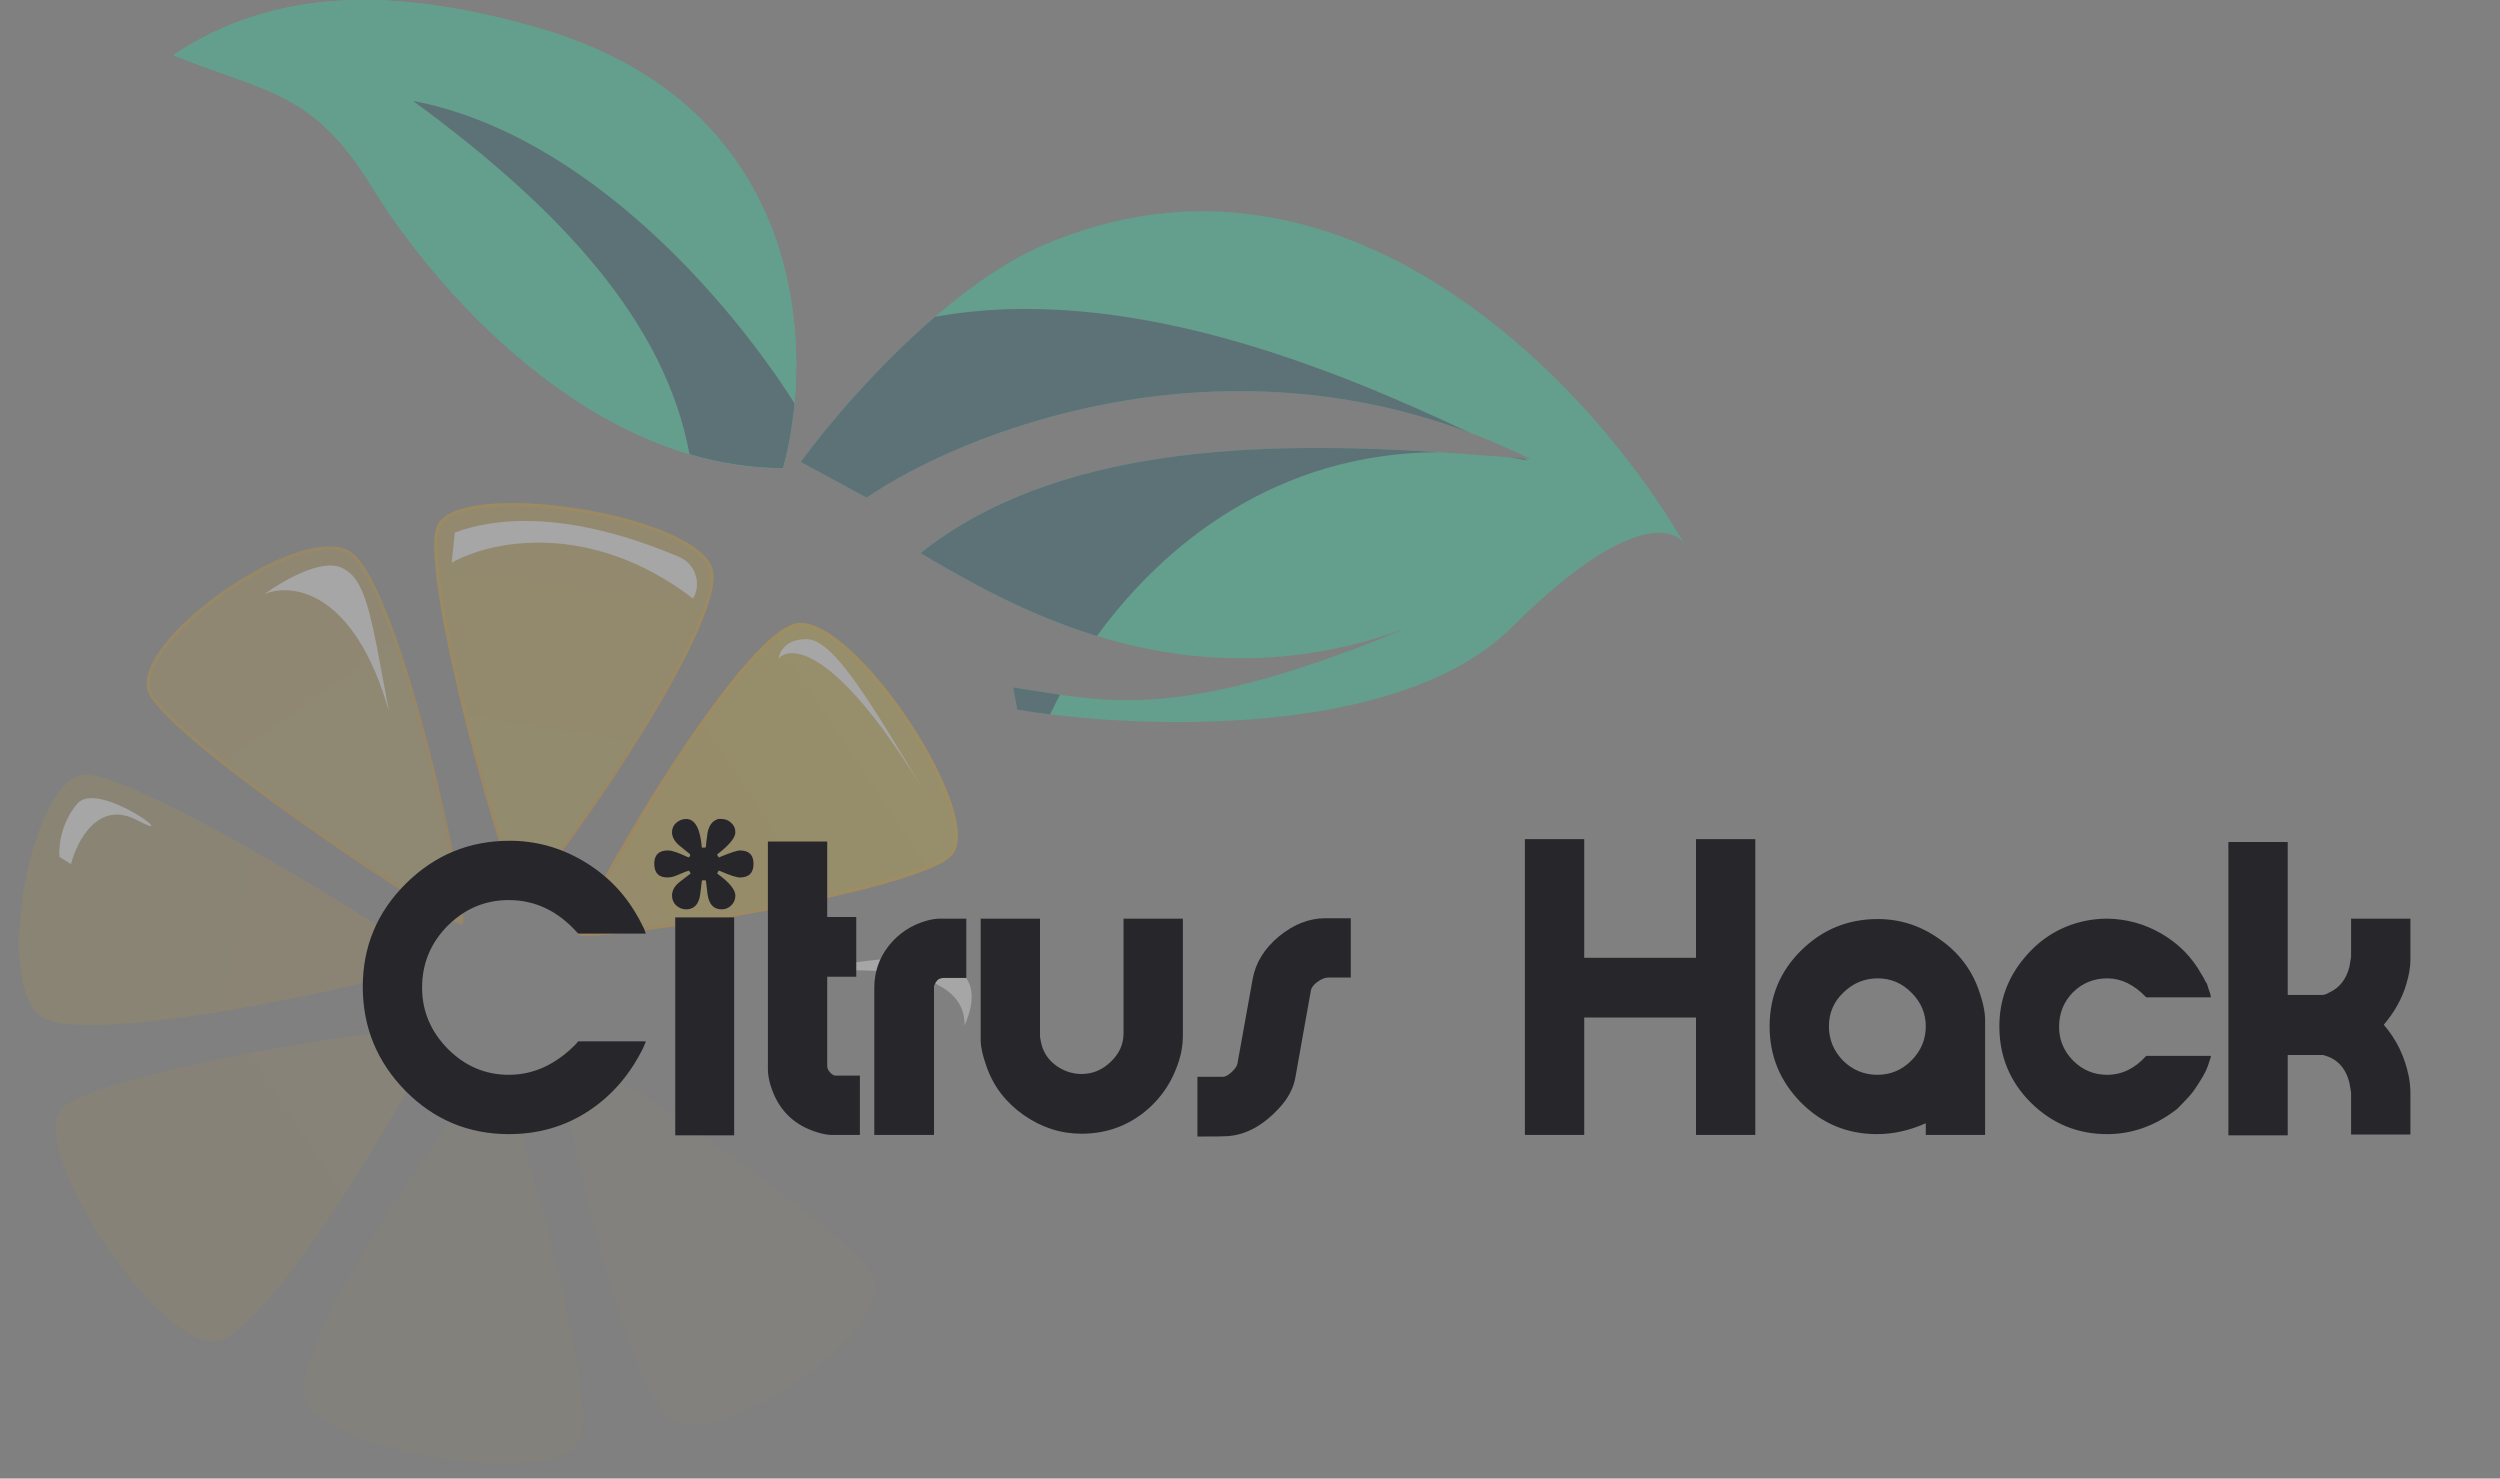 <svg width="793" height="469" viewBox="0 0 793 469" fill="none" xmlns="http://www.w3.org/2000/svg">
<rect x="0" y="0" width="793" height="469" fill="#808080" stroke="none"/>
<g opacity="0.3">
<path opacity="0.1" d="M157.201 338.887C160.99 339.7 189.855 440.779 184.13 456.632C178.405 472.486 102.288 461.119 96.645 443.396C91.003 425.673 153.411 338.075 157.201 338.887Z" fill="url(#paint0_linear_77_3894)"/>
<path opacity="0.6" d="M183.525 296.466C185.852 299.566 289.719 283.383 301.71 271.538C313.702 259.692 271.463 195.357 253.007 197.667C234.552 199.977 181.199 293.367 183.525 296.466Z" fill="url(#paint1_linear_77_3894)"/>
<path opacity="0.6" fill-rule="evenodd" clip-rule="evenodd" d="M184.509 295.77C184.545 295.611 184.598 295.412 184.674 295.17C184.924 294.37 185.369 293.248 186 291.833C187.257 289.011 189.21 285.124 191.686 280.52C196.636 271.316 203.651 259.301 211.316 247.309C218.983 235.313 227.284 223.364 234.808 214.281C238.571 209.737 242.12 205.935 245.281 203.205C248.483 200.44 251.141 198.908 253.131 198.659C255.143 198.407 257.602 199.056 260.416 200.572C263.214 202.08 266.263 204.391 269.41 207.303C275.703 213.126 282.288 221.253 287.941 229.844C293.595 238.437 298.28 247.438 300.806 254.991C302.07 258.771 302.776 262.137 302.817 264.883C302.859 267.643 302.23 269.619 301.007 270.826C299.668 272.15 296.907 273.638 292.918 275.206C288.973 276.758 283.961 278.339 278.248 279.901C266.825 283.026 252.675 286.056 238.811 288.623C224.949 291.19 211.393 293.289 201.164 294.552C196.047 295.184 191.778 295.605 188.725 295.772C187.195 295.856 185.996 295.875 185.159 295.829C184.894 295.814 184.679 295.794 184.509 295.77ZM301.71 271.538C289.719 283.383 185.852 299.566 183.525 296.466C181.199 293.367 234.552 199.977 253.007 197.667C271.463 195.357 313.702 259.692 301.71 271.538Z" fill="url(#paint2_linear_77_3894)"/>
<path opacity="0.05" d="M177.495 332.155C180.43 330.385 269.431 389.559 276.992 405.313C284.553 421.067 229.067 460.418 213.1 450.41C197.132 440.401 174.56 333.926 177.495 332.155Z" fill="url(#paint3_linear_77_3894)"/>
<path opacity="0.2" d="M137.952 326.576C135.625 323.476 31.759 339.659 19.767 351.504C7.776 363.35 50.015 427.685 68.47 425.375C86.925 423.065 140.278 329.675 137.952 326.576Z" fill="url(#paint4_linear_77_3894)"/>
<path opacity="0.5" d="M165.424 284.888C161.635 284.076 132.77 182.997 138.495 167.143C144.22 151.29 220.337 162.656 225.98 180.379C231.622 198.102 169.214 285.7 165.424 284.888Z" fill="url(#paint5_linear_77_3894)"/>
<path opacity="0.5" fill-rule="evenodd" clip-rule="evenodd" d="M165.644 283.703C165.774 283.604 165.932 283.472 166.12 283.302C166.741 282.739 167.573 281.865 168.593 280.699C170.628 278.374 173.338 274.971 176.479 270.792C182.758 262.439 190.724 251.032 198.397 239.045C206.072 227.054 213.438 214.507 218.529 203.868C221.076 198.546 223.04 193.73 224.192 189.716C225.359 185.649 225.636 182.594 225.027 180.683C224.412 178.751 222.792 176.79 220.235 174.872C217.693 172.963 214.317 171.165 210.353 169.529C202.429 166.258 192.289 163.688 182.119 162.159C171.948 160.629 161.812 160.15 153.896 161.025C149.934 161.462 146.581 162.233 144.072 163.347C141.549 164.467 140.019 165.867 139.435 167.483C138.795 169.254 138.602 172.384 138.851 176.663C139.097 180.895 139.763 186.108 140.741 191.95C142.694 203.63 145.877 217.747 149.361 231.409C152.844 245.07 156.623 258.256 159.765 268.072C161.337 272.983 162.745 277.035 163.874 279.877C164.44 281.301 164.926 282.397 165.318 283.138C165.443 283.372 165.551 283.559 165.644 283.703ZM138.495 167.143C132.77 182.997 161.635 284.076 165.424 284.888C169.214 285.7 231.622 198.102 225.98 180.379C220.337 162.656 144.22 151.29 138.495 167.143Z" fill="url(#paint6_linear_77_3894)"/>
<path d="M143.269 178.516L144.285 168.903C173.264 158.361 207.93 173.691 214.776 176.36C221.621 179.028 222.157 186.212 219.828 189.854C186.733 164.58 154.999 171.764 143.269 178.516Z" fill="white"/>
<path d="M294.169 252.797C266.427 206.317 251.144 204.182 246.971 208.925C247.197 206.789 249.328 202.565 256.047 202.757C264.445 202.997 276.005 222.364 294.169 252.797Z" fill="white"/>
<path d="M249.28 309.608C268.407 306.447 306.514 305.164 305.938 325.321C313.603 307.988 303.794 296.582 249.28 309.608Z" fill="white"/>
<path opacity="0.3" d="M135.554 305.328C135.931 301.921 44.888 245.938 27.416 245.68C9.944 245.423 -2.513 312.296 13.269 322.595C29.052 332.894 135.178 308.735 135.554 305.328Z" fill="url(#paint7_linear_77_3894)"/>
<path opacity="0.4" d="M146.731 293.202C143.796 294.972 54.795 235.798 47.234 220.044C39.673 204.291 95.159 164.939 111.127 174.948C127.095 184.956 149.667 291.432 146.731 293.202Z" fill="url(#paint8_linear_77_3894)"/>
<path opacity="0.4" fill-rule="evenodd" clip-rule="evenodd" d="M145.987 292.076C145.991 291.966 145.992 291.841 145.991 291.701C145.983 290.876 145.889 289.679 145.706 288.141C145.343 285.073 144.644 280.754 143.669 275.57C141.721 265.207 138.68 251.44 135.05 237.415C131.418 223.386 127.201 209.121 122.904 197.752C120.754 192.066 118.593 187.128 116.486 183.314C114.355 179.457 112.359 176.9 110.596 175.795C108.834 174.691 106.449 174.222 103.536 174.365C100.63 174.508 97.279 175.257 93.67 176.502C86.453 178.991 78.341 183.413 70.935 188.652C63.526 193.893 56.885 199.909 52.577 205.551C50.422 208.374 48.883 211.063 48.106 213.479C47.329 215.894 47.338 217.949 48.136 219.612C48.999 221.41 51.102 223.952 54.263 227.072C57.395 230.164 61.477 233.739 66.191 237.596C75.618 245.31 87.522 254.113 99.292 262.376C111.061 270.639 122.683 278.352 131.54 283.885C135.971 286.654 139.697 288.869 142.4 290.334C143.755 291.068 144.83 291.602 145.598 291.922C145.743 291.983 145.873 292.034 145.987 292.076ZM47.234 220.044C54.795 235.798 143.796 294.972 146.731 293.202C149.667 291.432 127.095 184.956 111.127 174.948C95.159 164.939 39.673 204.291 47.234 220.044Z" fill="url(#paint9_linear_77_3894)"/>
<path d="M43.438 260.136C31.164 253.654 24.378 266.76 22.519 274.123L18.877 271.794C18.553 268.736 19.233 261.075 24.552 254.898C31.201 247.178 58.781 268.239 43.438 260.136Z" fill="white"/>
<path d="M123.378 225.66C112.416 187.176 92.492 184.809 83.9 188.436C89.288 184.47 101.675 177.227 108.122 179.982C116.182 183.427 117.593 194.592 123.378 225.66Z" fill="white"/>
<path d="M168.84 8.346C256.709 32.591 258.473 111.877 248.371 148.49C186.479 148.368 137.078 90.505 118.118 59.471C99.159 28.438 84.363 29.516 55 17.482C87.246 -4.092 125.287 -3.917 168.84 8.346Z" fill="#21E5A7"/>
<path d="M168.84 8.346C256.709 32.591 258.473 111.877 248.371 148.49C186.479 148.368 137.078 90.505 118.118 59.471C99.159 28.438 84.363 29.516 55 17.482C87.246 -4.092 125.287 -3.917 168.84 8.346Z" fill="#21E5A7"/>
<path d="M168.84 8.346C256.709 32.591 258.473 111.877 248.371 148.49C186.479 148.369 137.078 90.505 118.118 59.472C99.159 28.438 84.363 29.516 55 17.483C87.246 -4.092 125.287 -3.916 168.84 8.346Z" fill="#21E5A7"/>
<path fill-rule="evenodd" clip-rule="evenodd" d="M252.014 127.938C251.311 135.62 249.994 142.606 248.371 148.49C238.115 148.469 228.203 146.864 218.715 144.058C211.005 102.432 178.386 66.678 131 32C186.32 42.604 231.71 95.862 252.014 127.938Z" fill="#0B4F62"/>
<path d="M322.686 225.119L321.358 218.038C352.161 222.818 373.817 229.048 445.987 199.364C376.291 224.643 322.178 193.08 292.709 175.892L291.972 175.462C342.249 135.543 422.001 140.236 485.466 145.636C396.244 101.377 307.906 135.336 274.889 157.847L254 146.517C266.51 129.316 299.338 91.515 330.567 77.919C426.421 36.316 506.226 123.547 534.383 172.712C534.457 172.832 534.526 172.954 534.591 173.077C534.522 172.955 534.452 172.834 534.383 172.712C530.641 166.635 514.897 163.788 479.623 198.922C443.65 234.752 360.01 231.316 322.686 225.119Z" fill="#21E5A7"/>
<path fill-rule="evenodd" clip-rule="evenodd" d="M321.358 218.038L322.686 225.119C325.839 225.643 329.323 226.147 333.081 226.609C334.049 224.576 335.101 222.492 336.238 220.371C333.178 219.931 330.127 219.439 327.017 218.938C325.156 218.639 323.275 218.336 321.358 218.038ZM347.947 201.746C369.05 172.737 404.785 143.646 456.362 143.427C399.037 139.824 334.807 141.452 291.972 175.462L292.709 175.892C306.227 183.776 324.932 194.686 347.947 201.746ZM478.649 145.066C480.624 145.359 482.62 145.694 484.636 146.07C484.215 145.868 483.791 145.664 483.362 145.458C481.8 145.326 480.229 145.195 478.649 145.066ZM466.186 137.244C423.209 117.011 357.218 89.542 296.574 100.494C277.952 116.518 261.912 135.638 254 146.517L274.889 157.847C305.523 136.96 383.784 106.218 466.186 137.244Z" fill="#0B4F62"/>
</g>
<path d="M115.072 313.024C115.072 300.224 119.637 289.301 128.768 280.256C137.899 271.211 148.864 266.688 161.664 266.688C169.941 266.688 177.707 268.821 184.96 273.088C192.213 277.355 197.888 283.072 201.984 290.24C202.155 290.411 202.795 291.605 203.904 293.824C204.16 294.251 204.416 294.848 204.672 295.616C204.672 295.701 204.715 295.829 204.8 296V296.128H183.424C183.339 296.043 183.211 295.915 183.04 295.744C176.896 288.917 169.685 285.504 161.408 285.504C153.899 285.504 147.413 288.235 141.952 293.696C136.576 299.157 133.888 305.685 133.888 313.28C133.888 320.704 136.619 327.189 142.08 332.736C147.541 338.197 153.984 340.928 161.408 340.928C169.259 340.928 176.384 337.643 182.784 331.072C182.955 330.816 183.168 330.56 183.424 330.304H204.8V330.56C204.629 330.987 204.373 331.584 204.032 332.352C199.851 340.885 194.048 347.584 186.624 352.448C179.2 357.312 170.795 359.744 161.408 359.744C148.608 359.744 137.685 355.179 128.64 346.048C119.595 336.832 115.072 325.824 115.072 313.024ZM214.186 291.008H232.874V360.128H214.186V291.008ZM213.162 284.096C213.162 282.475 213.973 281.024 215.594 279.744C216.789 278.805 217.898 277.952 218.922 277.184C219.007 277.184 219.05 277.141 219.05 277.056C219.05 276.971 219.007 276.885 218.922 276.8C218.837 276.629 218.709 276.416 218.538 276.16C218.111 276.245 217.002 276.672 215.21 277.44C213.93 278.037 212.778 278.336 211.754 278.336C208.938 278.336 207.53 276.885 207.53 273.984C207.53 271.168 208.981 269.76 211.882 269.76C213.077 269.76 215.125 270.443 218.026 271.808L218.41 271.936H218.538C218.794 271.68 218.922 271.467 218.922 271.296V271.168C218.922 270.997 218.837 270.869 218.666 270.784C217.471 269.845 216.319 268.907 215.21 267.968C213.845 266.688 213.162 265.365 213.162 264C213.162 262.805 213.589 261.824 214.442 261.056C215.381 260.203 216.447 259.776 217.642 259.776C220.458 259.776 222.122 262.805 222.634 268.864H223.786L223.914 268.48C223.914 268.053 224.085 266.645 224.426 264.256C224.853 261.781 226.005 260.288 227.882 259.776H228.906C230.101 259.776 231.125 260.203 231.978 261.056C232.831 261.824 233.258 262.805 233.258 264C233.258 265.707 231.381 268.011 227.626 270.912C227.626 270.912 227.583 270.955 227.498 271.04V271.168C227.583 271.339 227.711 271.552 227.882 271.808L228.01 271.936H228.138C231.637 270.485 233.813 269.76 234.666 269.76C237.567 269.76 239.018 271.168 239.018 273.984C239.018 276.885 237.567 278.336 234.666 278.336C233.642 278.336 231.551 277.653 228.394 276.288C228.309 276.288 228.181 276.245 228.01 276.16L227.882 276.288L227.498 277.056L227.626 277.184C231.381 279.915 233.258 282.219 233.258 284.096C233.258 285.291 232.831 286.315 231.978 287.168C231.125 288.021 230.101 288.448 228.906 288.448C226.346 288.448 224.853 286.827 224.426 283.584C224.085 280.939 223.914 279.531 223.914 279.36L223.786 279.232H222.762L222.634 279.36C222.634 279.531 222.463 280.939 222.122 283.584C221.695 286.827 220.202 288.448 217.642 288.448C216.447 288.448 215.381 288.021 214.442 287.168C213.589 286.315 213.162 285.291 213.162 284.096ZM243.575 266.944H262.391V290.88H271.607V309.824H262.391V338.24C262.391 338.837 262.69 339.477 263.287 340.16C263.884 340.843 264.482 341.184 265.079 341.184H272.759V360H263.799C262.604 360 261.154 359.744 259.447 359.232C251.682 356.928 246.647 351.851 244.343 344C243.831 342.208 243.575 340.587 243.575 339.136V266.944ZM306.509 291.392V310.208H299.341C298.232 310.208 297.421 310.635 296.909 311.488C296.482 312.256 296.269 312.683 296.269 312.768V360H277.325V313.28C277.325 308.331 278.861 303.893 281.933 299.968C285.09 296.043 289.101 293.397 293.965 292.032C295.501 291.605 296.952 291.392 298.317 291.392H306.509ZM311.075 291.392H329.891V328.896C330.062 329.92 330.232 330.773 330.403 331.456C331.171 334.187 332.75 336.405 335.139 338.112C337.614 339.819 340.259 340.672 343.075 340.672C346.574 340.672 349.646 339.392 352.291 336.832C355.022 334.272 356.387 331.243 356.387 327.744V291.392H375.203V328.64C375.203 331.2 374.819 333.717 374.051 336.192C371.918 343.189 368.035 348.864 362.403 353.216C356.771 357.483 350.328 359.616 343.075 359.616C336.504 359.616 330.403 357.653 324.771 353.728C319.139 349.803 315.214 344.725 312.995 338.496C311.715 334.912 311.075 332.096 311.075 330.048V291.392ZM379.825 341.568H387.889C388.657 341.568 389.553 341.099 390.577 340.16C391.686 339.136 392.326 338.24 392.497 337.472L397.361 310.464C398.3 305.344 401.073 300.864 405.681 297.024C410.374 293.184 415.281 291.264 420.401 291.264H428.465V310.08H421.297C420.273 310.08 419.121 310.549 417.841 311.488C416.646 312.341 415.964 313.28 415.793 314.304L410.929 341.568C410.332 345.152 408.582 348.48 405.681 351.552C400.646 357.013 395.228 359.957 389.425 360.384C388.401 360.469 385.201 360.512 379.825 360.512V341.568ZM483.697 266.176H502.513V303.808H537.969V266.176H556.785V360H537.969V322.752H502.513V360H483.697V266.176ZM610.858 356.288C605.738 358.592 600.575 359.744 595.37 359.744C585.983 359.744 577.962 356.416 571.306 349.76C564.65 343.019 561.322 334.955 561.322 325.568C561.322 316.096 564.65 308.075 571.306 301.504C578.047 294.848 586.154 291.52 595.626 291.52C602.709 291.52 609.194 293.611 615.082 297.792C621.055 301.888 625.237 307.264 627.626 313.92C628.991 317.76 629.674 320.96 629.674 323.52V360H610.858V356.288ZM580.138 325.568C580.138 329.749 581.631 333.376 584.618 336.448C587.69 339.435 591.317 340.928 595.498 340.928C599.679 340.928 603.263 339.435 606.25 336.448C609.322 333.376 610.858 329.749 610.858 325.568C610.858 321.472 609.365 317.931 606.378 314.944C603.391 311.872 599.807 310.336 595.626 310.336C591.445 310.336 587.818 311.829 584.746 314.816C581.674 317.717 580.138 321.301 580.138 325.568ZM634.197 325.568C634.197 317.291 636.885 309.995 642.261 303.68C647.637 297.28 654.378 293.355 662.485 291.904C664.533 291.563 666.496 291.392 668.373 291.392C674.602 291.477 680.405 293.099 685.781 296.256C691.157 299.413 695.338 303.68 698.325 309.056C698.496 309.227 699.008 310.165 699.861 311.872C699.861 311.445 700.117 312.128 700.629 313.92C700.885 314.517 701.098 315.2 701.269 315.968V316.352H680.789C676.949 312.341 672.853 310.336 668.501 310.336C664.149 310.336 660.48 311.829 657.493 314.816C654.592 317.803 653.141 321.429 653.141 325.696C653.141 329.877 654.634 333.461 657.621 336.448C660.608 339.435 664.192 340.928 668.373 340.928C673.066 340.928 677.205 338.923 680.789 334.912H701.269V335.296C701.013 336.064 700.672 337.088 700.245 338.368C699.648 340.075 698.197 342.592 695.893 345.92C695.125 347.029 693.461 348.864 690.901 351.424C690.901 351.424 690.773 351.552 690.517 351.808C690.261 351.979 690.09 352.107 690.005 352.192C683.349 357.227 676.138 359.744 668.373 359.744C658.986 359.744 650.922 356.416 644.181 349.76C637.525 343.104 634.197 335.04 634.197 325.568ZM706.849 267.072H725.665V315.584H736.673C737.27 315.584 737.996 315.328 738.849 314.816C742.092 313.365 744.225 310.635 745.249 306.624C745.59 304.576 745.761 303.552 745.761 303.552V291.392H764.577V304.576C764.577 306.709 764.15 309.227 763.297 312.128C761.932 316.736 759.542 321.045 756.129 325.056C760.14 329.664 762.785 335.125 764.065 341.44C764.065 341.525 764.108 341.781 764.193 342.208C764.278 342.635 764.321 342.891 764.321 342.976C764.406 343.488 764.492 344.427 764.577 345.792V359.872H745.761V346.56C745.761 346.56 745.59 345.536 745.249 343.488C744.054 338.795 741.409 335.893 737.313 334.784C737.228 334.784 737.142 334.741 737.057 334.656C736.886 334.656 736.758 334.656 736.673 334.656H725.665V360.128H706.849V267.072Z" fill="#27262B"/>
<defs>
<linearGradient id="paint0_linear_77_3894" x1="156.825" y1="338.83" x2="138.149" y2="462.271" gradientUnits="userSpaceOnUse">
<stop stop-color="#FEB609"/>
<stop offset="1" stop-color="#FAA605"/>
</linearGradient>
<linearGradient id="paint1_linear_77_3894" x1="183.316" y1="296.149" x2="287.547" y2="227.43" gradientUnits="userSpaceOnUse">
<stop stop-color="#FABC04"/>
<stop offset="1" stop-color="#FFD00C"/>
</linearGradient>
<linearGradient id="paint2_linear_77_3894" x1="183.316" y1="296.149" x2="287.547" y2="227.43" gradientUnits="userSpaceOnUse">
<stop stop-color="#F38A06"/>
<stop offset="1" stop-color="#FAB10A"/>
</linearGradient>
<linearGradient id="paint3_linear_77_3894" x1="177.22" y1="332.349" x2="252.257" y2="438.66" gradientUnits="userSpaceOnUse">
<stop stop-color="#F8BE00"/>
<stop offset="1" stop-color="#FAB205"/>
</linearGradient>
<linearGradient id="paint4_linear_77_3894" x1="138.161" y1="326.893" x2="33.93" y2="395.612" gradientUnits="userSpaceOnUse">
<stop stop-color="#FBBA08"/>
<stop offset="1" stop-color="#F4A604"/>
</linearGradient>
<linearGradient id="paint5_linear_77_3894" x1="165.8" y1="284.945" x2="184.476" y2="161.504" gradientUnits="userSpaceOnUse">
<stop stop-color="#FFCC07"/>
<stop offset="1" stop-color="#FABC05"/>
</linearGradient>
<linearGradient id="paint6_linear_77_3894" x1="165.8" y1="284.945" x2="184.476" y2="161.504" gradientUnits="userSpaceOnUse">
<stop stop-color="#F38A06"/>
<stop offset="1" stop-color="#FAB10A"/>
</linearGradient>
<linearGradient id="paint7_linear_77_3894" x1="135.494" y1="305.658" x2="7.515" y2="282.12" gradientUnits="userSpaceOnUse">
<stop stop-color="#FEB80C"/>
<stop offset="1" stop-color="#F9B104"/>
</linearGradient>
<linearGradient id="paint8_linear_77_3894" x1="147.006" y1="293.009" x2="71.969" y2="186.697" gradientUnits="userSpaceOnUse">
<stop stop-color="#FDC405"/>
<stop offset="1" stop-color="#FCB906"/>
</linearGradient>
<linearGradient id="paint9_linear_77_3894" x1="147.006" y1="293.009" x2="71.969" y2="186.697" gradientUnits="userSpaceOnUse">
<stop stop-color="#F38A06"/>
<stop offset="1" stop-color="#FAB10A"/>
</linearGradient>
</defs>
</svg>
